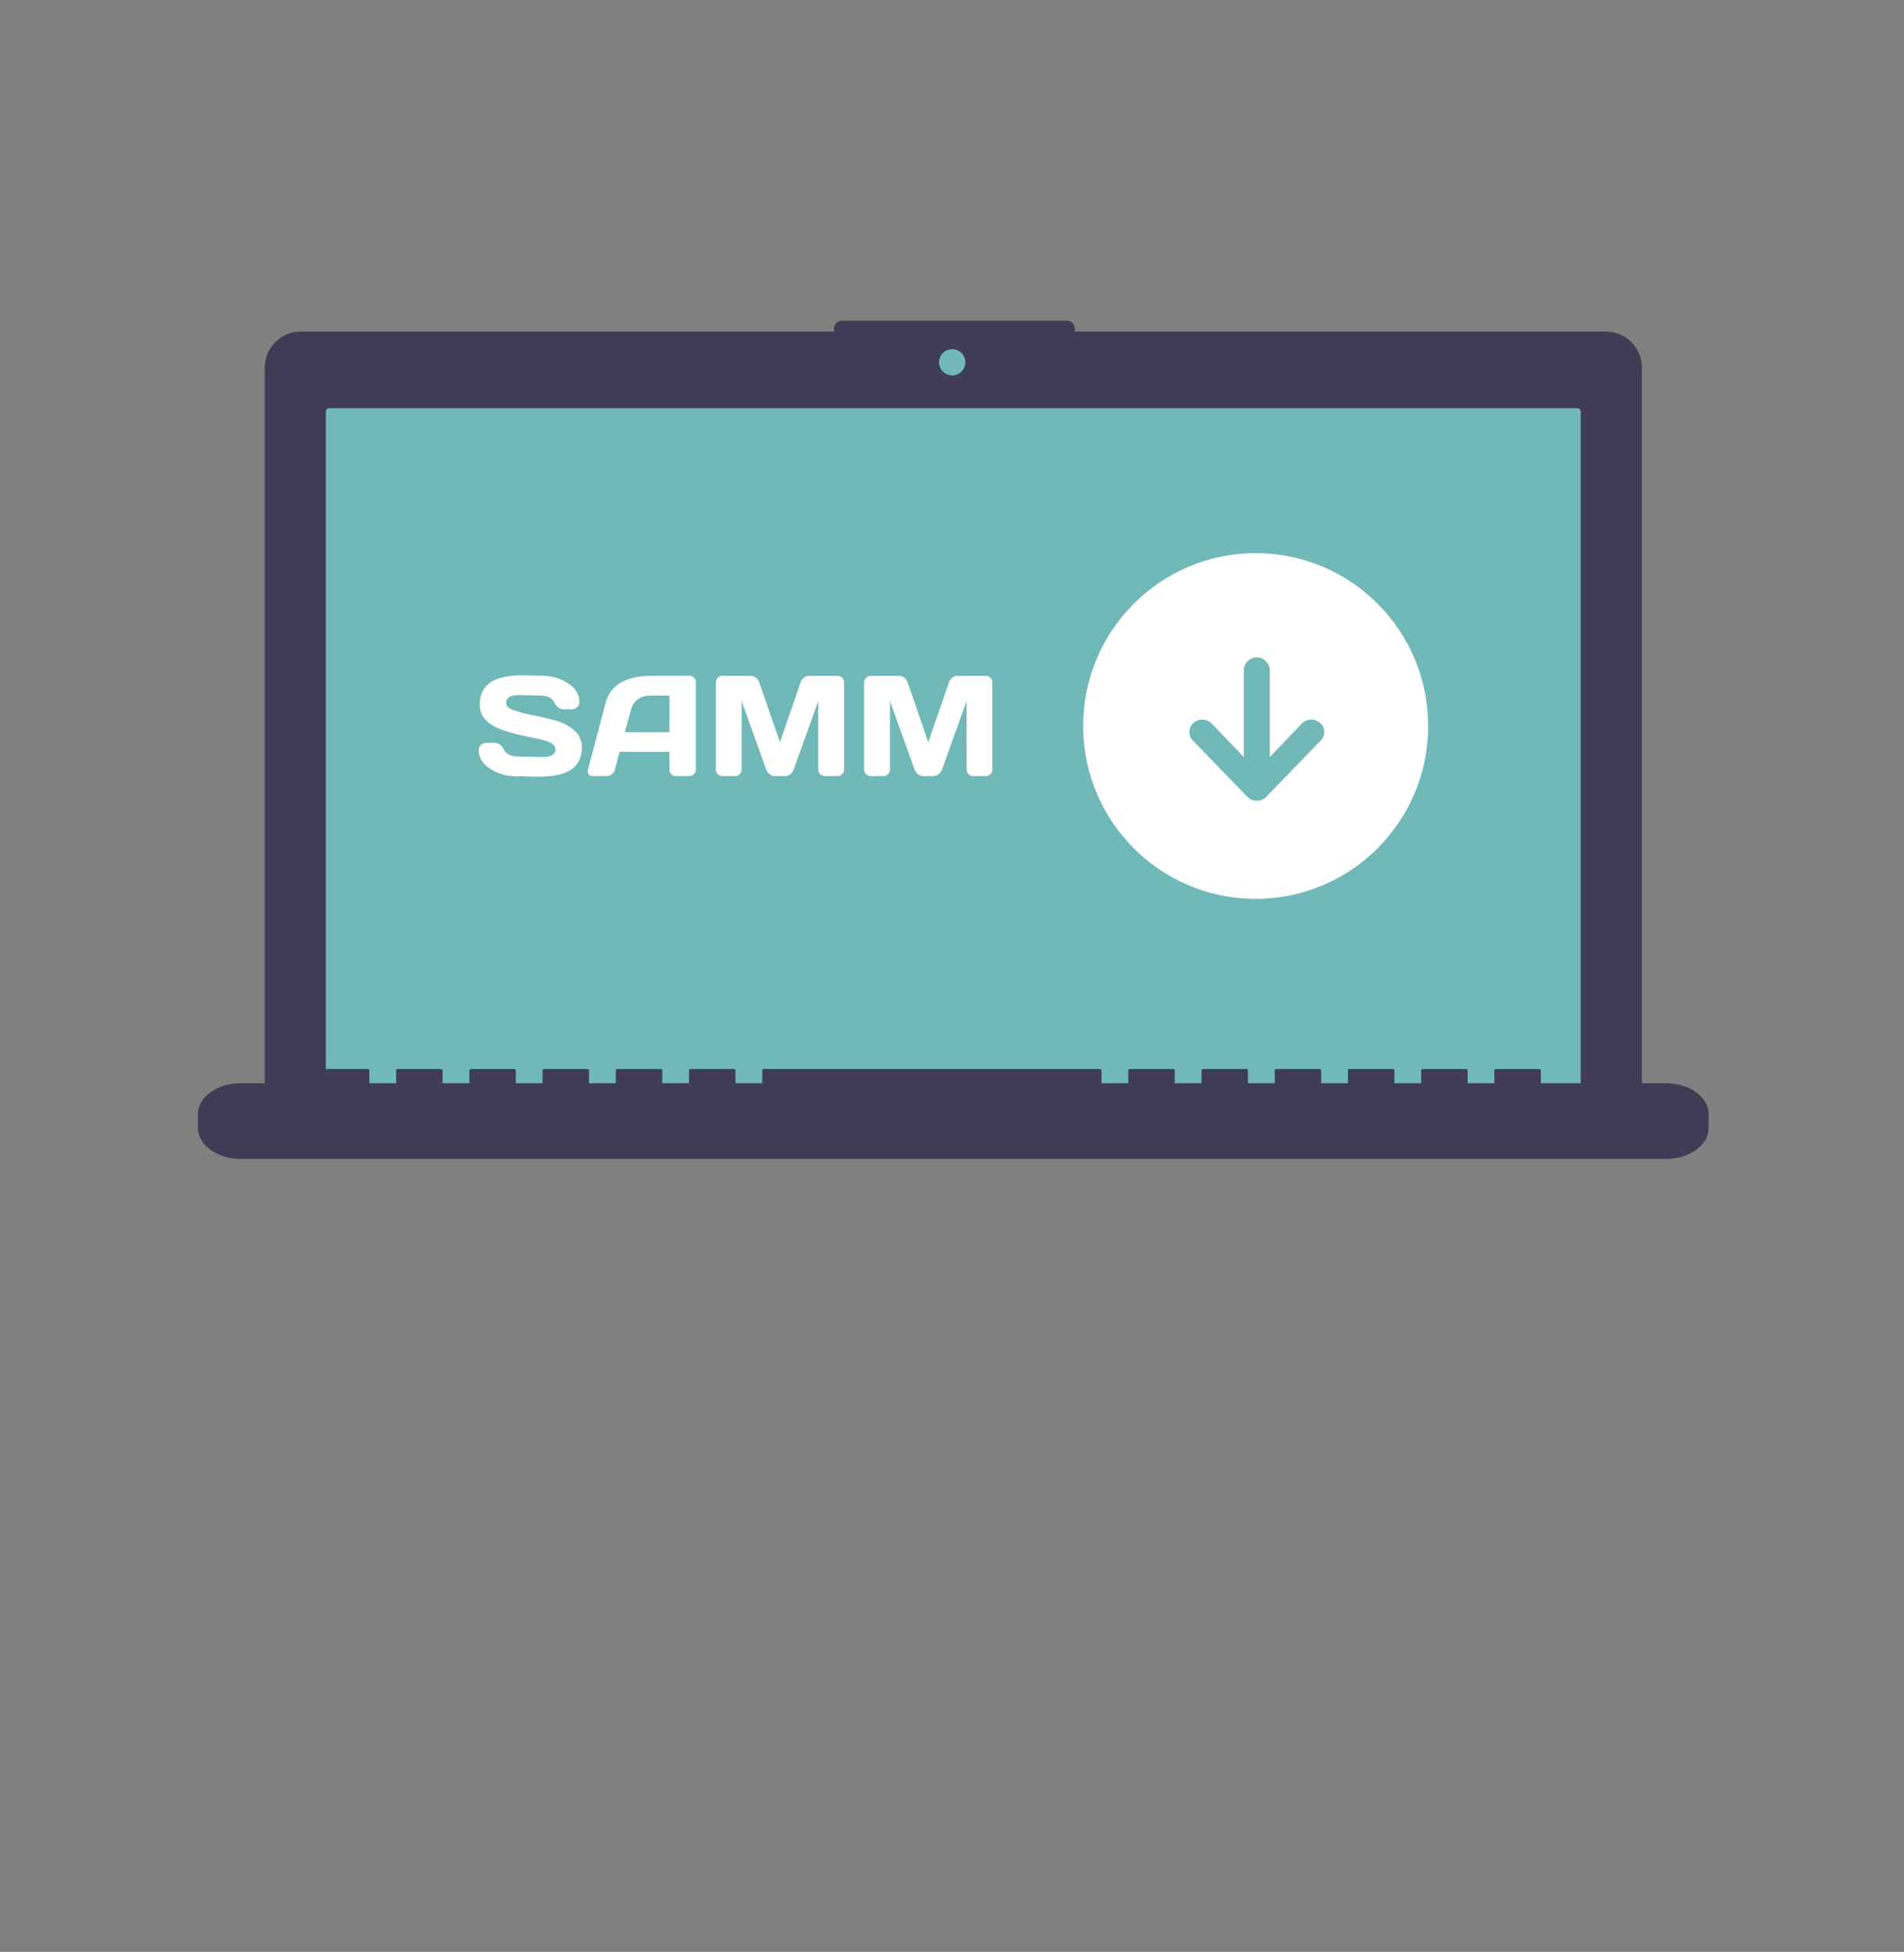 <svg width="202" height="207" viewBox="0 0 202 207" fill="none" xmlns="http://www.w3.org/2000/svg">
<rect x="0" y="0" width="202" height="207" fill="#808080" stroke="none"/>
<path d="M170.379 35.163H114.029V34.868C114.029 34.638 113.938 34.417 113.775 34.254C113.613 34.091 113.392 34 113.163 34H89.344C89.114 34 88.894 34.091 88.732 34.254C88.569 34.417 88.478 34.638 88.478 34.868V35.163H31.896C30.885 35.163 29.915 35.566 29.2 36.282C28.486 36.998 28.084 37.969 28.084 38.981V116.267C28.084 117.279 28.486 118.25 29.2 118.966C29.915 119.682 30.885 120.085 31.896 120.085H170.379C171.39 120.085 172.359 119.682 173.074 118.966C173.789 118.25 174.191 117.279 174.191 116.267V38.981C174.191 37.969 173.789 36.998 173.074 36.282C172.359 35.566 171.39 35.163 170.379 35.163V35.163Z" fill="#3F3D56"/>
<path d="M34.927 43.289C34.832 43.289 34.742 43.327 34.675 43.394C34.608 43.461 34.57 43.551 34.57 43.646V116.953C34.57 117.048 34.608 117.139 34.675 117.206C34.742 117.273 34.832 117.31 34.927 117.31H167.348C167.442 117.31 167.533 117.273 167.6 117.206C167.667 117.139 167.704 117.048 167.704 116.953V43.646C167.704 43.551 167.667 43.461 167.6 43.394C167.533 43.327 167.442 43.289 167.348 43.289H34.927Z" fill="#71B8B8"/>
<path d="M101.021 39.816C101.79 39.816 102.414 39.191 102.414 38.421C102.414 37.65 101.79 37.025 101.021 37.025C100.251 37.025 99.627 37.65 99.627 38.421C99.627 39.191 100.251 39.816 101.021 39.816Z" fill="#71B8B8"/>
<path d="M176.729 114.876H163.468V113.504C163.468 113.429 163.383 113.367 163.278 113.367H158.731C158.627 113.367 158.542 113.429 158.542 113.504V114.876H155.7V113.504C155.7 113.429 155.615 113.367 155.511 113.367H150.964C150.859 113.367 150.774 113.429 150.774 113.504V114.876H147.933V113.504C147.933 113.429 147.848 113.367 147.743 113.367H143.196C143.092 113.367 143.007 113.429 143.007 113.504V114.876H140.165V113.504C140.165 113.429 140.08 113.367 139.976 113.367H135.429C135.324 113.367 135.239 113.429 135.239 113.504V114.876H132.397V113.504C132.397 113.429 132.313 113.367 132.208 113.367H127.661C127.557 113.367 127.472 113.429 127.472 113.504V114.876H124.63V113.504C124.63 113.429 124.545 113.367 124.441 113.367H119.894C119.789 113.367 119.704 113.429 119.704 113.504V114.876H116.862V113.504C116.862 113.429 116.778 113.367 116.673 113.367H81.056C80.951 113.367 80.867 113.429 80.867 113.504V114.876H78.025V113.504C78.025 113.429 77.94 113.367 77.835 113.367H73.289C73.184 113.367 73.099 113.429 73.099 113.504V114.876H70.257V113.504C70.257 113.429 70.173 113.367 70.068 113.367H65.521C65.416 113.367 65.332 113.429 65.332 113.504V114.876H62.49V113.504C62.49 113.429 62.405 113.367 62.3 113.367H57.754C57.649 113.367 57.564 113.429 57.564 113.504V114.876H54.722V113.504C54.722 113.429 54.638 113.367 54.533 113.367H49.986C49.882 113.367 49.797 113.429 49.797 113.504V114.876H46.955V113.504C46.955 113.429 46.87 113.367 46.765 113.367H42.219C42.114 113.367 42.029 113.429 42.029 113.504V114.876H39.187V113.504C39.187 113.429 39.102 113.367 38.998 113.367H34.451C34.346 113.367 34.262 113.429 34.262 113.504V114.876H25.547C23.036 114.876 21 116.341 21 118.15V119.63C21 121.438 23.036 122.904 25.547 122.904H176.729C179.24 122.904 181.276 121.438 181.276 119.63V118.15C181.276 116.341 179.24 114.876 176.729 114.876Z" fill="#3F3D56"/>
<path d="M91.888 82.102C92.028 82.238 92.193 82.306 92.385 82.306H93.722C93.914 82.306 94.08 82.238 94.216 82.102C94.353 81.966 94.421 81.797 94.421 81.596V74.351L97.036 81.641C97.111 81.823 97.234 81.982 97.403 82.112C97.573 82.242 97.755 82.31 97.95 82.31H99.013C99.205 82.31 99.391 82.245 99.563 82.112C99.735 81.982 99.859 81.823 99.927 81.641L102.548 74.351V81.596C102.548 81.797 102.617 81.969 102.753 82.102C102.89 82.238 103.052 82.306 103.248 82.306H104.584C104.776 82.306 104.942 82.238 105.079 82.102C105.215 81.966 105.283 81.797 105.283 81.596V72.394C105.283 72.192 105.218 72.02 105.085 71.881C104.955 71.741 104.792 71.673 104.597 71.673H101.573C101.381 71.673 101.195 71.741 101.023 71.881C100.851 72.02 100.734 72.186 100.675 72.377L98.483 78.71L96.291 72.377C96.233 72.186 96.115 72.02 95.943 71.881C95.771 71.741 95.585 71.673 95.394 71.673H92.369C92.177 71.673 92.011 71.741 91.878 71.881C91.745 72.02 91.676 72.189 91.676 72.394V81.596C91.68 81.797 91.748 81.966 91.888 82.102ZM76.15 82.102C76.29 82.238 76.456 82.306 76.648 82.306H77.984C78.176 82.306 78.342 82.238 78.479 82.102C78.615 81.966 78.684 81.797 78.684 81.596V74.351L81.299 81.641C81.373 81.823 81.497 81.982 81.666 82.112C81.838 82.242 82.017 82.31 82.212 82.31H83.276C83.468 82.31 83.653 82.245 83.826 82.112C83.998 81.982 84.121 81.823 84.19 81.641L86.811 74.351V81.596C86.811 81.797 86.879 81.969 87.016 82.102C87.153 82.238 87.315 82.306 87.51 82.306H88.847C89.039 82.306 89.205 82.238 89.341 82.102C89.478 81.966 89.546 81.797 89.546 81.596V72.394C89.546 72.192 89.481 72.02 89.348 71.881C89.218 71.741 89.055 71.673 88.86 71.673H85.835C85.643 71.673 85.458 71.741 85.286 71.881C85.113 72.02 84.996 72.186 84.938 72.377L82.746 78.71L80.554 72.377C80.495 72.186 80.378 72.02 80.206 71.881C80.033 71.741 79.848 71.673 79.656 71.673H76.632C76.44 71.673 76.274 71.741 76.141 71.881C76.007 72.02 75.939 72.189 75.939 72.394V81.596C75.942 81.797 76.014 81.966 76.15 82.102ZM66.94 75.263C67.064 74.808 67.304 74.445 67.656 74.176C68.01 73.906 68.423 73.773 68.901 73.773H71.018V77.642H66.286L66.94 75.263ZM62.351 81.846C62.348 81.93 62.39 82.027 62.475 82.138C62.559 82.248 62.699 82.303 62.891 82.303H64.355C64.546 82.303 64.732 82.238 64.904 82.105C65.077 81.975 65.19 81.807 65.239 81.605L65.737 79.736H71.018V81.605C71.018 81.807 71.083 81.975 71.217 82.105C71.347 82.235 71.516 82.303 71.718 82.303H73.113C73.305 82.303 73.471 82.238 73.61 82.105C73.75 81.975 73.819 81.813 73.819 81.618V72.358C73.819 72.176 73.757 72.014 73.636 71.874C73.516 71.735 73.363 71.666 73.181 71.666H69.178C66.394 71.673 64.751 72.634 64.244 74.559L62.38 81.618C62.364 81.69 62.355 81.761 62.351 81.846ZM52.022 81.54C52.839 82.063 53.756 82.323 54.77 82.323L57.021 82.368C58.745 82.368 59.961 82.099 60.673 81.563C61.382 81.028 61.74 80.262 61.74 79.268C61.74 78.541 61.463 77.934 60.91 77.447C60.358 76.96 59.684 76.61 58.894 76.399C58.101 76.188 57.314 76.003 56.527 75.854C55.743 75.704 55.073 75.529 54.52 75.331C53.967 75.133 53.691 74.88 53.691 74.568C53.691 74 54.127 73.715 54.998 73.715L57.236 73.76C58.049 73.76 58.569 74.004 58.803 74.49C59.037 74.977 59.376 75.221 59.821 75.221H60.706C60.865 75.221 61.031 75.156 61.203 75.029C61.376 74.903 61.463 74.692 61.463 74.4C61.463 73.617 61.057 72.968 60.241 72.445C59.424 71.923 58.51 71.663 57.496 71.663L55.609 71.618C53.879 71.618 52.663 71.887 51.954 72.423C51.245 72.958 50.891 73.724 50.891 74.718C50.891 75.256 51.037 75.724 51.333 76.123C51.629 76.522 52.013 76.834 52.487 77.061C52.962 77.288 53.486 77.486 54.052 77.655C54.618 77.824 55.19 77.963 55.762 78.074C56.338 78.184 56.862 78.298 57.336 78.411C58.4 78.658 58.933 78.999 58.933 79.427C58.933 79.995 58.497 80.281 57.626 80.281L55.027 80.229C54.214 80.229 53.691 79.986 53.46 79.502C53.226 79.018 52.887 78.775 52.442 78.775H51.557C51.395 78.775 51.225 78.837 51.053 78.963C50.881 79.09 50.793 79.298 50.793 79.59C50.796 80.365 51.203 81.018 52.022 81.54Z" fill="white"/>
<path d="M133.217 95.324C143.325 95.324 151.518 87.117 151.518 76.993C151.518 66.869 143.325 58.662 133.217 58.662C123.11 58.662 114.916 66.869 114.916 76.993C114.916 87.117 123.11 95.324 133.217 95.324Z" fill="white"/>
<path d="M140.089 78.569L134.31 84.531C134.184 84.658 134.034 84.758 133.868 84.825C133.703 84.892 133.525 84.924 133.347 84.92H133.328C133.149 84.924 132.971 84.891 132.805 84.825C132.639 84.758 132.488 84.658 132.362 84.531L126.585 78.569C126.566 78.547 126.544 78.527 126.525 78.508C126.294 78.26 126.171 77.931 126.182 77.593C126.194 77.254 126.339 76.934 126.585 76.703C126.849 76.454 127.197 76.316 127.559 76.316C127.921 76.316 128.27 76.454 128.534 76.703L131.957 80.286V71.046C131.973 70.69 132.126 70.354 132.383 70.108C132.64 69.862 132.982 69.725 133.337 69.725C133.693 69.725 134.035 69.862 134.292 70.108C134.549 70.354 134.702 70.69 134.717 71.046V80.286L138.138 76.703C138.403 76.454 138.751 76.316 139.114 76.316C139.476 76.316 139.825 76.454 140.089 76.703C140.109 76.722 140.128 76.741 140.15 76.763C140.38 77.011 140.503 77.34 140.491 77.678C140.48 78.017 140.335 78.337 140.089 78.569V78.569Z" fill="#71B8B8"/>
</svg>
